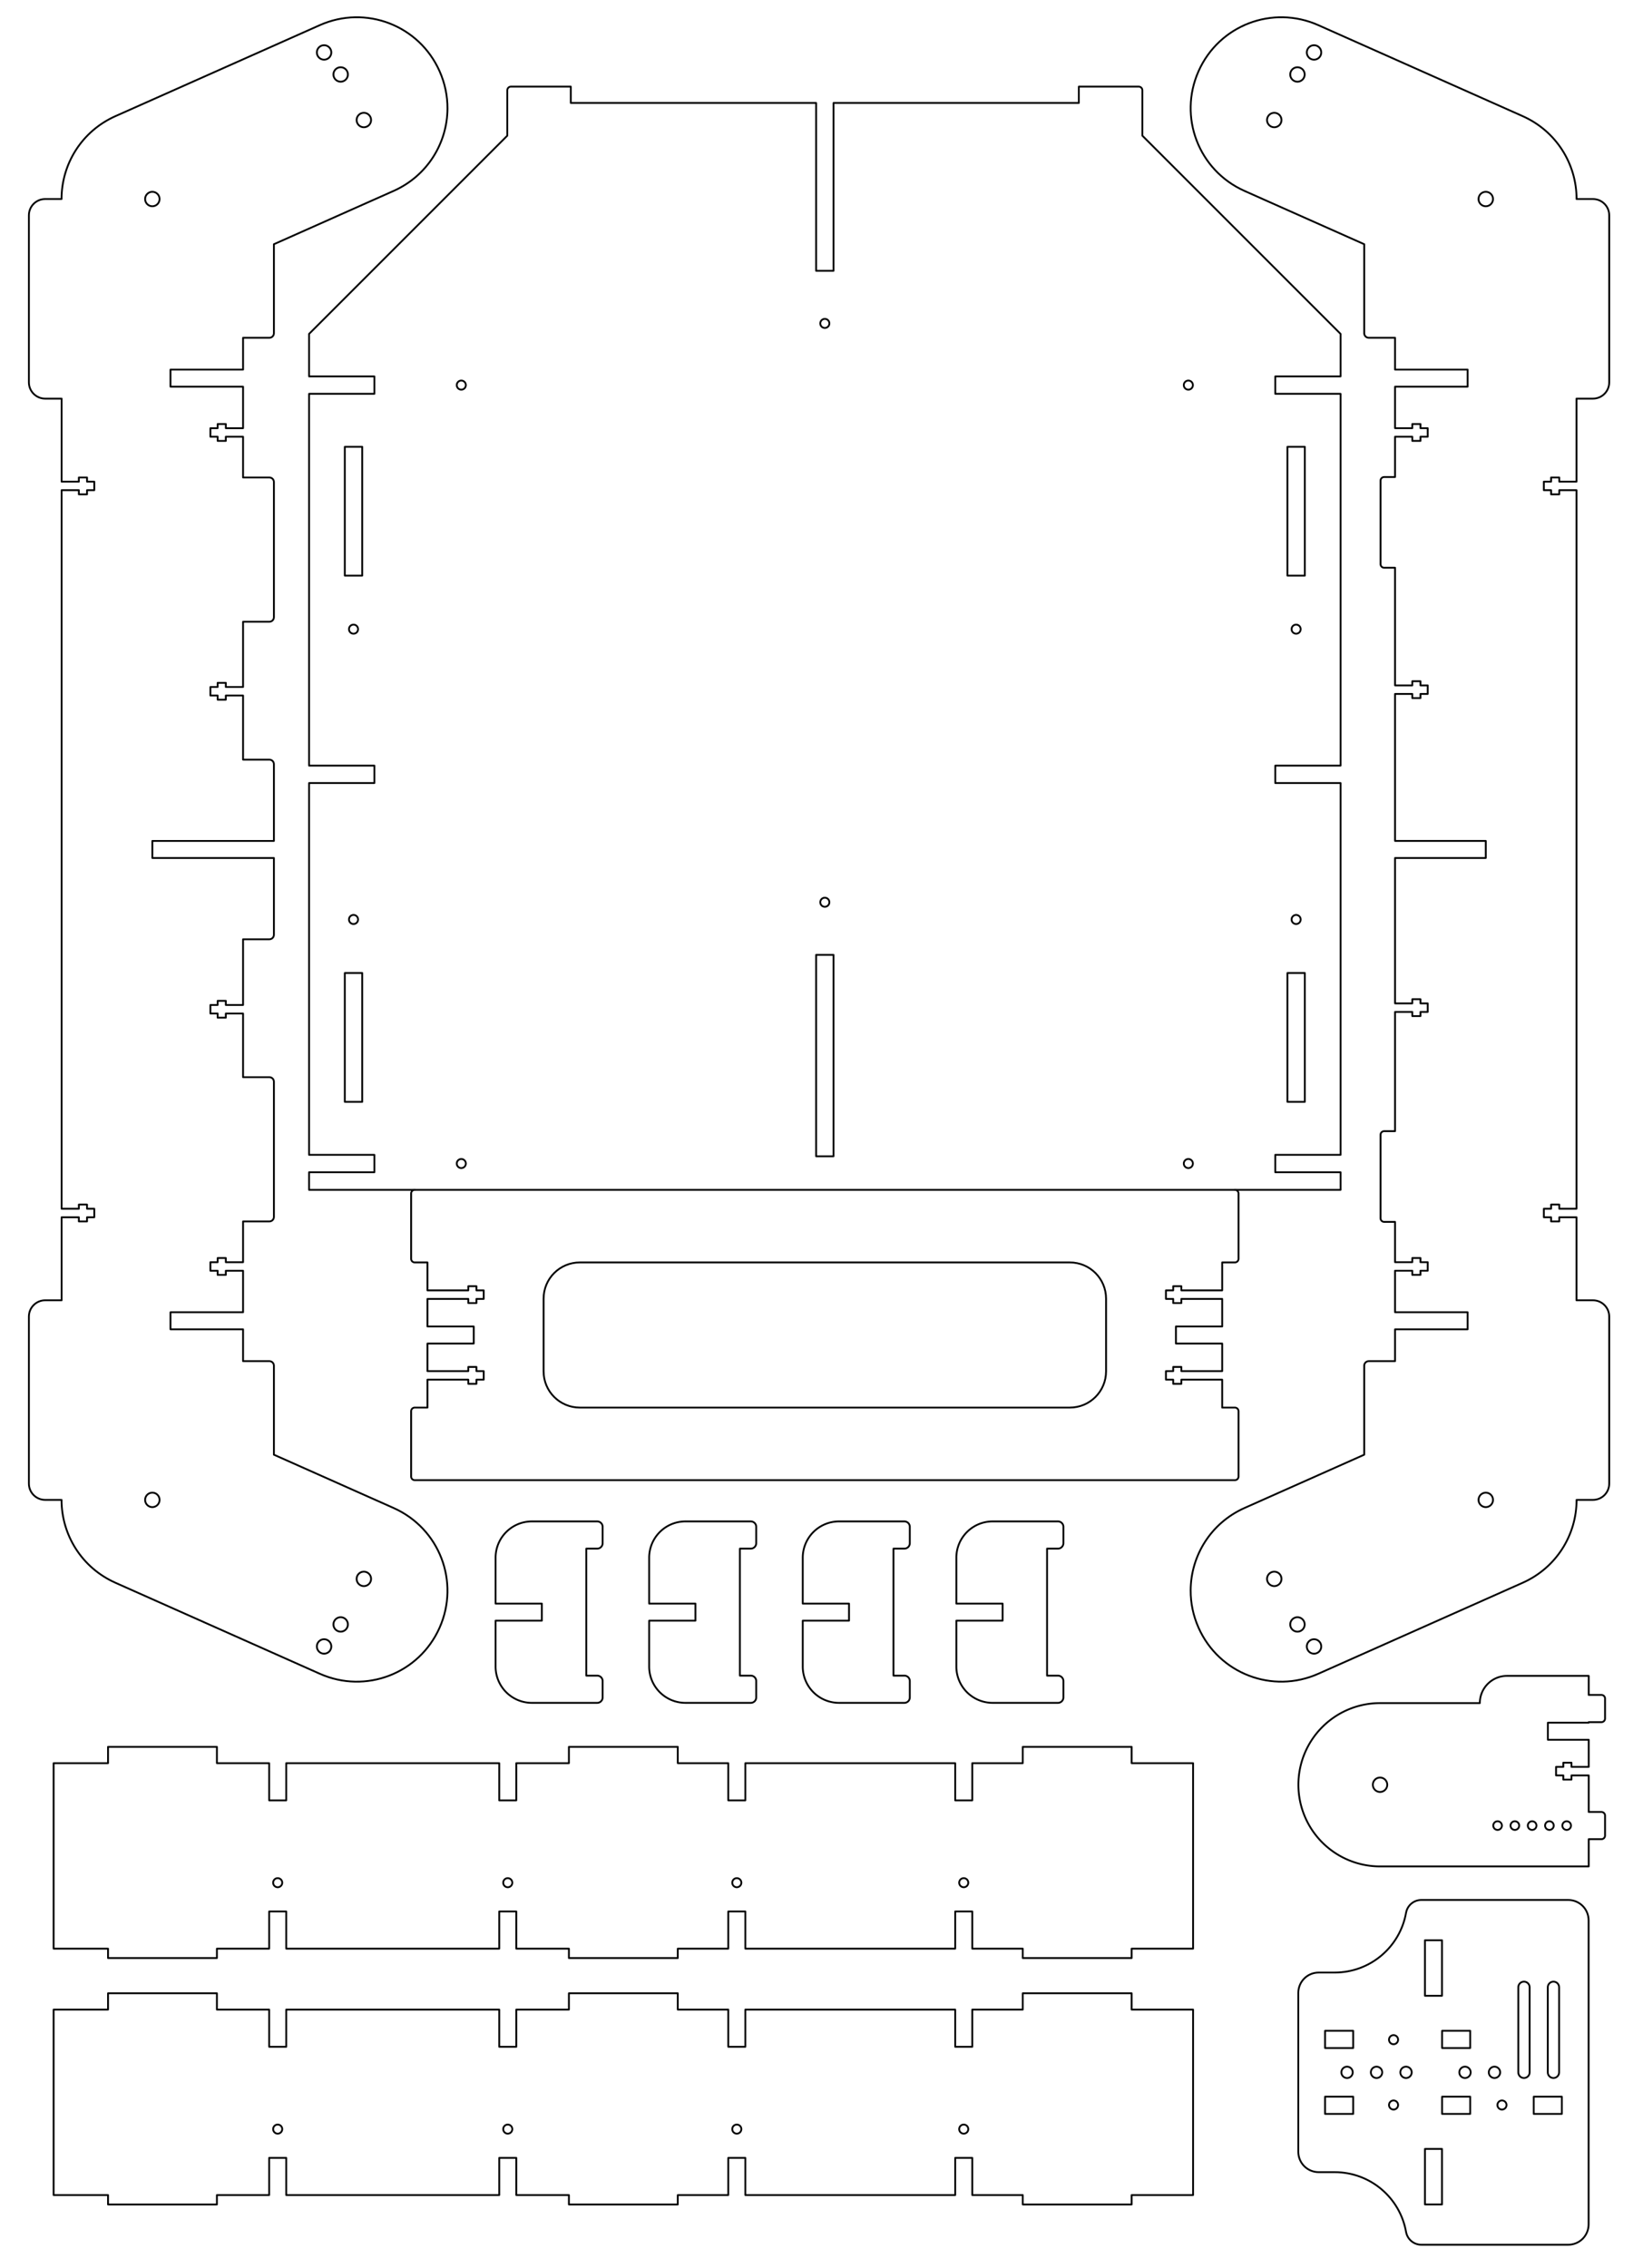 <?xml version="1.0" encoding="UTF-8" standalone="no"?>
<!-- Created with Inkscape (http://www.inkscape.org/) -->

<svg
   xmlns:dc="http://purl.org/dc/elements/1.1/"
   xmlns:cc="http://creativecommons.org/ns#"
   xmlns:rdf="http://www.w3.org/1999/02/22-rdf-syntax-ns#"
   xmlns:svg="http://www.w3.org/2000/svg"
   xmlns="http://www.w3.org/2000/svg"
   xmlns:sodipodi="http://sodipodi.sourceforge.net/DTD/sodipodi-0.dtd"
   xmlns:inkscape="http://www.inkscape.org/namespaces/inkscape"
   width="900mm"
   height="1250mm"
   viewBox="0 0 3188.976 4429.134"
   id="svg56111"
   version="1.1"
   inkscape:version="0.91 r13725"
   sodipodi:docname="A-MDF-1250x900-9mm.svg">
  <defs
     id="defs56113" />
  <sodipodi:namedview
     id="base"
     pagecolor="#ffffff"
     bordercolor="#666666"
     borderopacity="1.0"
     inkscape:pageopacity="0.0"
     inkscape:pageshadow="2"
     inkscape:zoom="0.061871843"
     inkscape:cx="570.88126"
     inkscape:cy="520"
     inkscape:document-units="mm"
     inkscape:current-layer="layer1"
     showgrid="false"
     inkscape:window-width="1280"
     inkscape:window-height="965"
     inkscape:window-x="0"
     inkscape:window-y="0"
     inkscape:window-maximized="1" />
  <g
     inkscape:label="Capa 1"
     inkscape:groupmode="layer"
     id="layer1"
     transform="translate(0,3376.772)">
    <g
       style="display:inline;fill:none;stroke:#000000;stroke-width:3.543;stroke-miterlimit:4;stroke-dasharray:none"
       id="g21037"
       transform="matrix(0,-1,-1,0,4048.867,2867.232)">
      <path
         style="color:#000000;clip-rule:nonzero;display:inline;overflow:visible;visibility:visible;opacity:1;isolation:auto;mix-blend-mode:normal;color-interpolation:sRGB;color-interpolation-filters:linearRGB;solid-color:#000000;solid-opacity:1;fill:none;fill-opacity:1;fill-rule:nonzero;stroke:#000000;stroke-width:3.543;stroke-linecap:round;stroke-linejoin:round;stroke-miterlimit:4;stroke-dasharray:none;stroke-dashoffset:0;stroke-opacity:1;color-rendering:auto;image-rendering:auto;shape-rendering:auto;text-rendering:auto;enable-background:accumulate"
         d="m 1957.57,1718.985 0,120 -18.412,0 0,212.598 18.412,0 0,98.621 72.637,0 0,33.309 -72.637,0 0,409.842 72.637,0 0,33.307 -72.637,0 0,98.623 -18.412,0 0,212.598 18.412,0 0,102.756 72.637,0 0,33.307 -72.637,0 0,415.984 72.637,0 0,33.309 -72.637,0 0,102.047 -18.412,0 0,212.598 18.412,0 0,106.303 362.18,0 0,-106.303 31.891,0 0,-212.598 -31.891,0 0,-102.047 -72.639,0 0,-33.309 72.639,0 0,-415.984 -72.639,0 0,-33.307 72.639,0 0,-102.756 31.891,0 0,-212.598 -31.891,0 0,-98.623 -72.639,0 0,-33.307 72.639,0 0,-409.842 -72.639,0 0,-33.309 72.639,0 0,-98.621 31.891,0 0,-212.598 -31.891,0 0,-120 z"
         id="path21022"
         inkscape:connector-curvature="0"
         sodipodi:nodetypes="ccccccccccccccccccccccccccccccccccccccccccccccccccccccccccccc" />
      <path
         id="circle21024"
         d="m 2095.218,2166.858 a 8.858,8.858 0 0 1 -8.858,8.858 8.858,8.858 0 0 1 -8.858,-8.858 8.858,8.858 0 0 1 8.858,-8.858 8.858,8.858 0 0 1 8.858,8.858 z"
         style="color:#000000;clip-rule:nonzero;display:inline;overflow:visible;visibility:visible;opacity:1;isolation:auto;mix-blend-mode:normal;color-interpolation:sRGB;color-interpolation-filters:linearRGB;solid-color:#000000;solid-opacity:1;fill:none;fill-opacity:1;fill-rule:nonzero;stroke:#000000;stroke-width:3.543;stroke-linecap:round;stroke-linejoin:round;stroke-miterlimit:4;stroke-dasharray:none;stroke-dashoffset:0;stroke-opacity:1;color-rendering:auto;image-rendering:auto;shape-rendering:auto;text-rendering:auto;enable-background:accumulate"
         inkscape:connector-curvature="0" />
      <path
         id="circle21026"
         d="m 2095.218,2610.008 a 8.858,8.858 0 0 1 -8.858,8.858 8.858,8.858 0 0 1 -8.858,-8.858 8.858,8.858 0 0 1 8.858,-8.858 8.858,8.858 0 0 1 8.858,8.858 z"
         style="color:#000000;clip-rule:nonzero;display:inline;overflow:visible;visibility:visible;opacity:1;isolation:auto;mix-blend-mode:normal;color-interpolation:sRGB;color-interpolation-filters:linearRGB;solid-color:#000000;solid-opacity:1;fill:none;fill-opacity:1;fill-rule:nonzero;stroke:#000000;stroke-width:3.543;stroke-linecap:round;stroke-linejoin:round;stroke-miterlimit:4;stroke-dasharray:none;stroke-dashoffset:0;stroke-opacity:1;color-rendering:auto;image-rendering:auto;shape-rendering:auto;text-rendering:auto;enable-background:accumulate"
         inkscape:connector-curvature="0" />
      <path
         id="circle21028"
         d="m 2095.218,3057.291 a 8.858,8.858 0 0 1 -8.858,8.858 8.858,8.858 0 0 1 -8.858,-8.858 8.858,8.858 0 0 1 8.858,-8.858 8.858,8.858 0 0 1 8.858,8.858 z"
         style="color:#000000;clip-rule:nonzero;display:inline;overflow:visible;visibility:visible;opacity:1;isolation:auto;mix-blend-mode:normal;color-interpolation:sRGB;color-interpolation-filters:linearRGB;solid-color:#000000;solid-opacity:1;fill:none;fill-opacity:1;fill-rule:nonzero;stroke:#000000;stroke-width:3.543;stroke-linecap:round;stroke-linejoin:round;stroke-miterlimit:4;stroke-dasharray:none;stroke-dashoffset:0;stroke-opacity:1;color-rendering:auto;image-rendering:auto;shape-rendering:auto;text-rendering:auto;enable-background:accumulate"
         inkscape:connector-curvature="0" />
      <path
         id="circle21030"
         d="m 2095.218,3506.583 a 8.858,8.858 0 0 1 -8.858,8.858 8.858,8.858 0 0 1 -8.858,-8.858 8.858,8.858 0 0 1 8.858,-8.858 8.858,8.858 0 0 1 8.858,8.858 z"
         style="color:#000000;clip-rule:nonzero;display:inline;overflow:visible;visibility:visible;opacity:1;isolation:auto;mix-blend-mode:normal;color-interpolation:sRGB;color-interpolation-filters:linearRGB;solid-color:#000000;solid-opacity:1;fill:none;fill-opacity:1;fill-rule:nonzero;stroke:#000000;stroke-width:3.543;stroke-linecap:round;stroke-linejoin:round;stroke-miterlimit:4;stroke-dasharray:none;stroke-dashoffset:0;stroke-opacity:1;color-rendering:auto;image-rendering:auto;shape-rendering:auto;text-rendering:auto;enable-background:accumulate"
         inkscape:connector-curvature="0" />
    </g>
    <g
       style="display:inline;fill:none;stroke:#000000;stroke-width:3.543;stroke-miterlimit:4;stroke-dasharray:none"
       transform="matrix(0,-1,-1,0,4048.867,2386.03)"
       id="g21044">
      <path
         inkscape:connector-curvature="0"
         id="path21046"
         d="m 1957.57,1718.985 0,120 -18.412,0 0,212.598 18.412,0 0,98.621 72.637,0 0,33.309 -72.637,0 0,409.842 72.637,0 0,33.307 -72.637,0 0,98.623 -18.412,0 0,212.598 18.412,0 0,102.756 72.637,0 0,33.307 -72.637,0 0,415.984 72.637,0 0,33.309 -72.637,0 0,102.047 -18.412,0 0,212.598 18.412,0 0,106.303 362.18,0 0,-106.303 31.891,0 0,-212.598 -31.891,0 0,-102.047 -72.639,0 0,-33.309 72.639,0 0,-415.984 -72.639,0 0,-33.307 72.639,0 0,-102.756 31.891,0 0,-212.598 -31.891,0 0,-98.623 -72.639,0 0,-33.307 72.639,0 0,-409.842 -72.639,0 0,-33.309 72.639,0 0,-98.621 31.891,0 0,-212.598 -31.891,0 0,-120 -362.18,0 z"
         style="color:#000000;clip-rule:nonzero;display:inline;overflow:visible;visibility:visible;opacity:1;isolation:auto;mix-blend-mode:normal;color-interpolation:sRGB;color-interpolation-filters:linearRGB;solid-color:#000000;solid-opacity:1;fill:none;fill-opacity:1;fill-rule:nonzero;stroke:#000000;stroke-width:3.543;stroke-linecap:round;stroke-linejoin:round;stroke-miterlimit:4;stroke-dasharray:none;stroke-dashoffset:0;stroke-opacity:1;color-rendering:auto;image-rendering:auto;shape-rendering:auto;text-rendering:auto;enable-background:accumulate" />
      <path
         inkscape:connector-curvature="0"
         style="color:#000000;clip-rule:nonzero;display:inline;overflow:visible;visibility:visible;opacity:1;isolation:auto;mix-blend-mode:normal;color-interpolation:sRGB;color-interpolation-filters:linearRGB;solid-color:#000000;solid-opacity:1;fill:none;fill-opacity:1;fill-rule:nonzero;stroke:#000000;stroke-width:3.543;stroke-linecap:round;stroke-linejoin:round;stroke-miterlimit:4;stroke-dasharray:none;stroke-dashoffset:0;stroke-opacity:1;color-rendering:auto;image-rendering:auto;shape-rendering:auto;text-rendering:auto;enable-background:accumulate"
         d="m 2095.218,2166.858 a 8.858,8.858 0 0 1 -8.858,8.858 8.858,8.858 0 0 1 -8.858,-8.858 8.858,8.858 0 0 1 8.858,-8.858 8.858,8.858 0 0 1 8.858,8.858 z"
         id="path21048" />
      <path
         inkscape:connector-curvature="0"
         style="color:#000000;clip-rule:nonzero;display:inline;overflow:visible;visibility:visible;opacity:1;isolation:auto;mix-blend-mode:normal;color-interpolation:sRGB;color-interpolation-filters:linearRGB;solid-color:#000000;solid-opacity:1;fill:none;fill-opacity:1;fill-rule:nonzero;stroke:#000000;stroke-width:3.543;stroke-linecap:round;stroke-linejoin:round;stroke-miterlimit:4;stroke-dasharray:none;stroke-dashoffset:0;stroke-opacity:1;color-rendering:auto;image-rendering:auto;shape-rendering:auto;text-rendering:auto;enable-background:accumulate"
         d="m 2095.218,2610.008 a 8.858,8.858 0 0 1 -8.858,8.858 8.858,8.858 0 0 1 -8.858,-8.858 8.858,8.858 0 0 1 8.858,-8.858 8.858,8.858 0 0 1 8.858,8.858 z"
         id="path21050" />
      <path
         inkscape:connector-curvature="0"
         style="color:#000000;clip-rule:nonzero;display:inline;overflow:visible;visibility:visible;opacity:1;isolation:auto;mix-blend-mode:normal;color-interpolation:sRGB;color-interpolation-filters:linearRGB;solid-color:#000000;solid-opacity:1;fill:none;fill-opacity:1;fill-rule:nonzero;stroke:#000000;stroke-width:3.543;stroke-linecap:round;stroke-linejoin:round;stroke-miterlimit:4;stroke-dasharray:none;stroke-dashoffset:0;stroke-opacity:1;color-rendering:auto;image-rendering:auto;shape-rendering:auto;text-rendering:auto;enable-background:accumulate"
         d="m 2095.218,3057.291 a 8.858,8.858 0 0 1 -8.858,8.858 8.858,8.858 0 0 1 -8.858,-8.858 8.858,8.858 0 0 1 8.858,-8.858 8.858,8.858 0 0 1 8.858,8.858 z"
         id="path21052" />
      <path
         inkscape:connector-curvature="0"
         style="color:#000000;clip-rule:nonzero;display:inline;overflow:visible;visibility:visible;opacity:1;isolation:auto;mix-blend-mode:normal;color-interpolation:sRGB;color-interpolation-filters:linearRGB;solid-color:#000000;solid-opacity:1;fill:none;fill-opacity:1;fill-rule:nonzero;stroke:#000000;stroke-width:3.543;stroke-linecap:round;stroke-linejoin:round;stroke-miterlimit:4;stroke-dasharray:none;stroke-dashoffset:0;stroke-opacity:1;color-rendering:auto;image-rendering:auto;shape-rendering:auto;text-rendering:auto;enable-background:accumulate"
         d="m 2095.218,3506.583 a 8.858,8.858 0 0 1 -8.858,8.858 8.858,8.858 0 0 1 -8.858,-8.858 8.858,8.858 0 0 1 8.858,-8.858 8.858,8.858 0 0 1 8.858,8.858 z"
         id="path21054" />
    </g>
    <g
       transform="translate(-4802.642,-6304.144)"
       style="display:inline;fill:none;stroke:#000000;stroke-width:3.543;stroke-miterlimit:4;stroke-dasharray:none"
       id="g31417-1">
      <path
         id="rect31341-0"
         d="m 5612.6,5250.859 c -3.926,0 -7.088,3.16 -7.088,7.086 l 0,127.559 c 0,3.926 3.162,7.088 7.088,7.088 l 24.803,0 0,54.568 79.725,0 0,-8.152 15.943,0 0,8.152 14.176,0 0,16.65 -14.176,0 0,8.152 -15.943,0 0,-8.152 -79.725,0 0,53.859 90.354,0 0,33.307 -90.354,0 0,53.859 79.725,0 0,-8.15 15.943,0 0,8.15 14.176,0 0,16.652 -14.176,0 0,8.15 -15.943,0 0,-8.15 -79.725,0 0,54.568 -24.803,0 c -3.926,0 -7.088,3.16 -7.088,7.086 l 0,127.559 c 0,3.926 3.162,7.088 7.088,7.088 l 48.262,0 1528.51,0 24.803,0 c 3.926,0 7.086,-3.162 7.086,-7.088 l 0,-127.559 c 0,-3.926 -3.16,-7.086 -7.086,-7.086 l -24.803,0 0,-54.568 -79.725,0 0,8.15 -15.945,0 0,-8.15 -14.174,0 0,-16.652 14.174,0 0,-8.15 15.945,0 0,8.15 79.725,0 0,-53.859 -90.356,0 0,-33.307 90.356,0 0,-53.859 -79.725,0 0,8.152 -15.945,0 0,-8.152 -14.174,0 0,-16.65 14.174,0 0,-8.152 15.945,0 0,8.152 79.725,0 0,-54.568 24.803,0 c 3.926,0 7.086,-3.162 7.086,-7.088 l 0,-127.559 c 0,-3.926 -3.16,-7.086 -7.086,-7.086"
         style="color:#000000;clip-rule:nonzero;display:inline;overflow:visible;visibility:visible;opacity:1;isolation:auto;mix-blend-mode:normal;color-interpolation:sRGB;color-interpolation-filters:linearRGB;solid-color:#000000;solid-opacity:1;fill:none;fill-opacity:1;fill-rule:nonzero;stroke:#000000;stroke-width:3.543;stroke-linecap:round;stroke-linejoin:round;stroke-miterlimit:4;stroke-dasharray:none;stroke-dashoffset:0;stroke-opacity:1;color-rendering:auto;image-rendering:auto;shape-rendering:auto;text-rendering:auto;enable-background:accumulate"
         inkscape:connector-curvature="0"
         sodipodi:nodetypes="csssccccccccccccccccccccccccccccccssssccssssccccccccccccccccccccccccccccccsssc" />
      <path
         id="rect31359-1"
         d="m 5935.039,5392.591 956.693,0 c 39.26,0 70.866,31.606 70.866,70.866 l 0,141.732 c 0,39.26 -31.606,70.866 -70.866,70.866 l -956.693,0 c -39.26,0 -70.866,-31.606 -70.866,-70.866 l 0,-141.732 c 0,-39.26 31.606,-70.866 70.866,-70.866 z"
         style="color:#000000;clip-rule:nonzero;display:inline;overflow:visible;visibility:visible;opacity:1;isolation:auto;mix-blend-mode:normal;color-interpolation:sRGB;color-interpolation-filters:linearRGB;solid-color:#000000;solid-opacity:1;fill:none;fill-opacity:1;fill-rule:nonzero;stroke:#000000;stroke-width:3.543;stroke-linecap:round;stroke-linejoin:round;stroke-miterlimit:4;stroke-dasharray:none;stroke-dashoffset:0;stroke-opacity:1;color-rendering:auto;image-rendering:auto;shape-rendering:auto;text-rendering:auto;enable-background:accumulate"
         inkscape:connector-curvature="0" />
    </g>
    <g
       id="g47252"
       transform="matrix(0,1,-1,0,7999.404,3880.836)"
       style="display:inline;fill:none;stroke:#000000;stroke-width:3.543;stroke-miterlimit:4;stroke-dasharray:none">
      <path
         inkscape:connector-curvature="0"
         id="rect45702-3"
         d="m -3210.813,5012.272 -166.065,0 c -6.135,0 -11.073,4.939 -11.073,11.073 0,6.134 4.939,11.073 11.073,11.073 l 166.065,0 c 6.134,0 11.073,-4.939 11.073,-11.073 0,-6.134 -4.939,-11.073 -11.073,-11.073 z"
         style="display:inline;opacity:1;fill:none;fill-opacity:1;stroke:#000000;stroke-width:3.543;stroke-linecap:round;stroke-linejoin:round;stroke-miterlimit:4;stroke-dasharray:none;stroke-dashoffset:0;stroke-opacity:1" />
      <path
         inkscape:connector-curvature="0"
         id="rect45704-5"
         d="m -3210.813,4954.692 -166.065,0 c -6.135,0 -11.073,4.939 -11.073,11.073 0,6.134 4.939,11.073 11.073,11.073 l 166.065,0 c 6.134,0 11.073,-4.939 11.073,-11.073 0,-6.135 -4.939,-11.073 -11.073,-11.073 z"
         style="display:inline;opacity:1;fill:none;fill-opacity:1;stroke:#000000;stroke-width:3.543;stroke-linecap:round;stroke-linejoin:round;stroke-miterlimit:4;stroke-dasharray:none;stroke-dashoffset:0;stroke-opacity:1" />
      <path
         inkscape:connector-curvature="0"
         id="circle45706-6"
         d="m -3274.592,5286.88 a 8.858,8.858 0 0 0 8.858,-8.858 8.858,8.858 0 0 0 -8.858,-8.858 8.858,8.858 0 0 0 -8.858,8.858 8.858,8.858 0 0 0 8.858,8.858 z"
         style="display:inline;opacity:1;fill:none;fill-opacity:1;stroke:#000000;stroke-width:3.543;stroke-linecap:round;stroke-linejoin:round;stroke-miterlimit:4;stroke-dasharray:none;stroke-dashoffset:0;stroke-opacity:1" />
      <path
         inkscape:connector-curvature="0"
         id="circle45708-5"
         d="m -3147.034,5286.88 a 8.858,8.858 0 0 0 8.858,-8.858 8.858,8.858 0 0 0 -8.858,-8.858 8.858,8.858 0 0 0 -8.858,8.858 8.858,8.858 0 0 0 8.858,8.858 z"
         style="display:inline;opacity:1;fill:none;fill-opacity:1;stroke:#000000;stroke-width:3.543;stroke-linecap:round;stroke-linejoin:round;stroke-miterlimit:4;stroke-dasharray:none;stroke-dashoffset:0;stroke-opacity:1" />
      <path
         sodipodi:nodetypes="cscscccccsccscccccscscc"
         inkscape:connector-curvature="0"
         d="m -3365.89,5464.048 c -22.053,0 -39.807,-17.754 -39.807,-39.807 l 0,-20.769 0,-10.291 c 0,-70.045 -50.304,-127.905 -116.903,-139.581 -0.039,-0.01 -0.057,-0.043 -0.096,-0.043 -14.33,-2.674 -24.734,-15.175 -24.734,-29.752 -4e-4,-0.089 -4e-4,-0.18 0,-0.269 l 0,0 0,-286.615 c 0,-22.054 17.753,-39.807 39.807,-39.807 l 593.62,0 c 22.053,0 39.807,17.753 39.807,39.807 l 0,286.615 0,0 c 4e-4,0.089 4e-4,0.181 0,0.269 0,14.577 -10.404,27.078 -24.734,29.752 -0.039,0 -0.057,0.035 -0.096,0.043 -66.599,11.676 -116.903,69.537 -116.903,139.581 l 0,10.291 0,20.769 c 0,22.053 -17.754,39.807 -39.807,39.807 z"
         style="display:inline;opacity:1;fill:none;fill-opacity:1;stroke:#000000;stroke-width:3.543;stroke-linecap:round;stroke-linejoin:round;stroke-miterlimit:4;stroke-dasharray:none;stroke-dashoffset:0;stroke-opacity:1"
         id="path45720-9" />
      <path
         id="circle45728-9"
         d="m -3199.74,5080.924 a 11.073,11.073 0 0 0 -11.073,-11.073 11.073,11.073 0 0 0 -11.073,11.073 11.073,11.073 0 0 0 11.073,11.073 11.073,11.073 0 0 0 11.073,-11.073 z"
         style="color:#000000;clip-rule:nonzero;display:inline;overflow:visible;visibility:visible;opacity:1;isolation:auto;mix-blend-mode:normal;color-interpolation:sRGB;color-interpolation-filters:linearRGB;solid-color:#000000;solid-opacity:1;fill:none;fill-opacity:1;fill-rule:nonzero;stroke:#000000;stroke-width:3.543;stroke-linecap:round;stroke-linejoin:round;stroke-miterlimit:4;stroke-dasharray:none;stroke-dashoffset:0;stroke-opacity:1;color-rendering:auto;image-rendering:auto;shape-rendering:auto;text-rendering:auto;enable-background:accumulate"
         inkscape:connector-curvature="0" />
      <path
         id="circle45730-0"
         d="m -3199.74,5138.503 a 11.073,11.073 0 0 0 -11.073,-11.073 11.073,11.073 0 0 0 -11.073,11.073 11.073,11.073 0 0 0 11.073,11.073 11.073,11.073 0 0 0 11.073,-11.073 z"
         style="color:#000000;clip-rule:nonzero;display:inline;overflow:visible;visibility:visible;opacity:1;isolation:auto;mix-blend-mode:normal;color-interpolation:sRGB;color-interpolation-filters:linearRGB;solid-color:#000000;solid-opacity:1;fill:none;fill-opacity:1;fill-rule:nonzero;stroke:#000000;stroke-width:3.543;stroke-linecap:round;stroke-linejoin:round;stroke-miterlimit:4;stroke-dasharray:none;stroke-dashoffset:0;stroke-opacity:1;color-rendering:auto;image-rendering:auto;shape-rendering:auto;text-rendering:auto;enable-background:accumulate"
         inkscape:connector-curvature="0" />
      <path
         id="circle45732-7"
         d="m -3199.74,5253.662 a 11.073,11.073 0 0 0 -11.073,-11.073 11.073,11.073 0 0 0 -11.073,11.073 11.073,11.073 0 0 0 11.073,11.073 11.073,11.073 0 0 0 11.073,-11.073 z"
         style="color:#000000;clip-rule:nonzero;display:inline;overflow:visible;visibility:visible;opacity:1;isolation:auto;mix-blend-mode:normal;color-interpolation:sRGB;color-interpolation-filters:linearRGB;solid-color:#000000;solid-opacity:1;fill:none;fill-opacity:1;fill-rule:nonzero;stroke:#000000;stroke-width:3.543;stroke-linecap:round;stroke-linejoin:round;stroke-miterlimit:4;stroke-dasharray:none;stroke-dashoffset:0;stroke-opacity:1;color-rendering:auto;image-rendering:auto;shape-rendering:auto;text-rendering:auto;enable-background:accumulate"
         inkscape:connector-curvature="0" />
      <path
         id="circle45734-6"
         d="m -3199.74,5311.242 a 11.073,11.073 0 0 0 -11.073,-11.073 11.073,11.073 0 0 0 -11.073,11.073 11.073,11.073 0 0 0 11.073,11.073 11.073,11.073 0 0 0 11.073,-11.073 z"
         style="color:#000000;clip-rule:nonzero;display:inline;overflow:visible;visibility:visible;opacity:1;isolation:auto;mix-blend-mode:normal;color-interpolation:sRGB;color-interpolation-filters:linearRGB;solid-color:#000000;solid-opacity:1;fill:none;fill-opacity:1;fill-rule:nonzero;stroke:#000000;stroke-width:3.543;stroke-linecap:round;stroke-linejoin:round;stroke-miterlimit:4;stroke-dasharray:none;stroke-dashoffset:0;stroke-opacity:1;color-rendering:auto;image-rendering:auto;shape-rendering:auto;text-rendering:auto;enable-background:accumulate"
         inkscape:connector-curvature="0" />
      <path
         id="circle45736-3"
         d="m -3199.74,5368.821 a 11.073,11.073 0 0 0 -11.073,-11.073 11.073,11.073 0 0 0 -11.073,11.073 11.073,11.073 0 0 0 11.073,11.073 11.073,11.073 0 0 0 11.073,-11.073 z"
         style="color:#000000;clip-rule:nonzero;display:inline;overflow:visible;visibility:visible;opacity:1;isolation:auto;mix-blend-mode:normal;color-interpolation:sRGB;color-interpolation-filters:linearRGB;solid-color:#000000;solid-opacity:1;fill:none;fill-opacity:1;fill-rule:nonzero;stroke:#000000;stroke-width:3.543;stroke-linecap:round;stroke-linejoin:round;stroke-miterlimit:4;stroke-dasharray:none;stroke-dashoffset:0;stroke-opacity:1;color-rendering:auto;image-rendering:auto;shape-rendering:auto;text-rendering:auto;enable-background:accumulate"
         inkscape:connector-curvature="0" />
      <path
         id="rect45698-7"
         d="m -3129.67,5356.861 -33.661,0 0,54.922 33.661,0 z"
         style="display:inline;opacity:1;fill:none;fill-opacity:1;stroke:#000000;stroke-width:3.543;stroke-linecap:round;stroke-linejoin:round;stroke-miterlimit:4;stroke-dasharray:none;stroke-dashoffset:0;stroke-opacity:1"
         inkscape:connector-curvature="0" />
      <path
         id="rect45700-6"
         d="m -3258.293,5356.861 -33.661,0 0,54.922 33.661,0 z"
         style="display:inline;opacity:1;fill:none;fill-opacity:1;stroke:#000000;stroke-width:3.543;stroke-linecap:round;stroke-linejoin:round;stroke-miterlimit:4;stroke-dasharray:none;stroke-dashoffset:0;stroke-opacity:1"
         inkscape:connector-curvature="0" />
      <path
         id="rect45714-1"
         d="m -3129.671,5128.316 -33.661,0 0,54.922 33.661,0 z"
         style="display:inline;opacity:1;fill:none;fill-opacity:1;stroke:#000000;stroke-width:3.543;stroke-linecap:round;stroke-linejoin:round;stroke-miterlimit:4;stroke-dasharray:none;stroke-dashoffset:0;stroke-opacity:1"
         inkscape:connector-curvature="0" />
      <path
         id="rect45726-5"
         d="m -3258.293,5128.316 -33.661,0 0,54.922 33.661,0 z"
         style="display:inline;opacity:1;fill:none;fill-opacity:1;stroke:#000000;stroke-width:3.543;stroke-linecap:round;stroke-linejoin:round;stroke-miterlimit:4;stroke-dasharray:none;stroke-dashoffset:0;stroke-opacity:1"
         inkscape:connector-curvature="0" />
      <path
         style="display:inline;opacity:1;fill:none;fill-opacity:1;stroke:#000000;stroke-width:3.543;stroke-linecap:round;stroke-linejoin:round;stroke-miterlimit:4;stroke-dasharray:none;stroke-dashoffset:0;stroke-opacity:1"
         d="m -3129.671,4949.375 -33.661,0 0,54.922 33.661,0 z"
         id="rect45744-0"
         inkscape:connector-curvature="0" />
      <path
         inkscape:connector-curvature="0"
         id="circle45746-6"
         d="m -3147.034,5075.165 a 8.858,8.858 0 0 0 8.858,-8.858 8.858,8.858 0 0 0 -8.858,-8.858 8.858,8.858 0 0 0 -8.858,8.858 8.858,8.858 0 0 0 8.858,8.858 z"
         style="display:inline;opacity:1;fill:none;fill-opacity:1;stroke:#000000;stroke-width:3.543;stroke-linecap:round;stroke-linejoin:round;stroke-miterlimit:4;stroke-dasharray:none;stroke-dashoffset:0;stroke-opacity:1" />
      <path
         id="rect45718-5"
         d="m -3468.768,5183.415 0,33.307 108.425,0 0,-33.307 z"
         style="display:inline;opacity:1;fill:none;fill-opacity:1;stroke:#000000;stroke-width:3.543;stroke-linecap:round;stroke-linejoin:round;stroke-miterlimit:4;stroke-dasharray:none;stroke-dashoffset:0;stroke-opacity:1"
         inkscape:connector-curvature="0" />
      <path
         id="rect45748-0"
         d="m -3061.283,5183.415 0,33.307 108.425,0 0,-33.307 z"
         style="display:inline;opacity:1;fill:none;fill-opacity:1;stroke:#000000;stroke-width:3.543;stroke-linecap:round;stroke-linejoin:round;stroke-miterlimit:4;stroke-dasharray:none;stroke-dashoffset:0;stroke-opacity:1"
         inkscape:connector-curvature="0" />
    </g>
    <g
       id="g51350"
       transform="matrix(0,1,-1,0,-3583.003,-1717.981)"
       style="display:inline;fill:none;stroke:#000000;stroke-width:3.543;stroke-miterlimit:4;stroke-dasharray:none">
      <path
         inkscape:connector-curvature="0"
         id="rect32592-3"
         d="m -1446.771,-4456.837 c -24.404,-0.112 -49.255,4.851 -73.072,15.455 -89.664,39.921 -129.71,144.244 -89.789,233.908 l 177.66,399.029 c 29.463,66.176 94.008,105.316 161.848,105.236 l 0,31.891 c 0,17.667 14.224,31.889 31.891,31.889 l 325.984,0 c 17.667,0 31.889,-14.222 31.889,-31.889 l 0,-32.02 162.133,0 0,-33.662 -8.15,0 0,-15.943 8.15,0 0,-14.174 16.652,0 0,14.174 8.15,0 0,15.943 -8.15,0 0,33.662 1403.151,0 0,-33.662 -8.153,0 0,-15.943 8.153,0 0,-14.174 16.65,0 0,14.174 8.152,0 0,15.943 -8.152,0 0,33.662 162.133,0 0,32.02 c 0,17.667 14.222,31.889 31.889,31.889 l 325.984,0 c 17.667,0 31.891,-14.222 31.891,-31.889 l 0,-31.891 c 67.84,0.081 132.388,-39.06 161.851,-105.236 l 177.66,-399.029 c 39.921,-89.664 -0.125,-193.987 -89.789,-233.908 -89.664,-39.921 -193.989,0.125 -233.91,89.789 l -104.045,233.69 -173.816,0 c -4.908,0 -8.86,3.95 -8.86,8.857 l 0,51.377 -62.187,0 0,141.732 -33.307,0 0,-141.732 -81.097,0 0,33.662 8.152,0 0,15.943 -8.152,0 0,14.174 -16.653,0 0,-14.174 -8.15,0 0,-15.943 8.15,0 0,-33.662 -79.592,0 0,-51.377 c 0,-4.907 -3.951,-8.857 -8.859,-8.857 l -263.977,0 c -4.907,0 -8.857,3.95 -8.857,8.857 l 0,51.377 -124.326,0 0,33.662 8.15,0 0,15.943 -8.15,0 0,14.174 -16.652,0 0,-14.174 -8.153,0 0,-15.943 8.153,0 0,-33.662 -128.313,0 0,-51.377 c 0,-4.907 -3.95,-8.857 -8.857,-8.857 l -149.883,0 0,237.4 -33.307,0 0,-237.4 -149.883,0 c -4.907,0 -8.857,3.95 -8.857,8.857 l 0,51.377 -125.213,0 0,33.662 8.152,0 0,15.943 -8.152,0 0,14.174 -16.65,0 0,-14.174 -8.153,0 0,-15.943 8.153,0 0,-33.662 -127.43,0 0,-51.377 c 0,-4.907 -3.95,-8.857 -8.857,-8.857 l -263.977,0 c -4.907,0 -8.859,3.95 -8.859,8.857 l 0,51.377 -79.592,0 0,33.662 8.152,0 0,15.943 -8.152,0 0,14.174 -16.65,0 0,-14.174 -8.152,0 0,-15.943 8.152,0 0,-33.662 -81.098,0 0,141.732 -33.309,0 0,-141.732 -62.184,0 0,-51.377 c 0,-4.907 -3.95,-8.857 -8.857,-8.857 l -173.82,0 -104.045,-233.69 c -29.317,-65.847 -93.366,-104.936 -160.836,-105.244 z"
         style="color:#000000;clip-rule:nonzero;display:inline;overflow:visible;visibility:visible;opacity:1;isolation:auto;mix-blend-mode:normal;color-interpolation:sRGB;color-interpolation-filters:linearRGB;solid-color:#000000;solid-opacity:1;fill:none;fill-opacity:1;fill-rule:nonzero;stroke:#000000;stroke-width:3.543;stroke-linecap:round;stroke-linejoin:round;stroke-miterlimit:4;stroke-dasharray:none;stroke-dashoffset:0;stroke-opacity:1;color-rendering:auto;image-rendering:auto;shape-rendering:auto;text-rendering:auto;enable-background:accumulate" />
      <path
         id="circle32618-5"
         d="m -1410.304,-4293.555 a 14.085,14.085 0 0 1 -14.085,14.085 14.085,14.085 0 0 1 -14.085,-14.085 14.085,14.085 0 0 1 14.085,-14.085 14.085,14.085 0 0 1 14.085,14.085 z"
         style="color:#000000;clip-rule:nonzero;display:inline;overflow:visible;visibility:visible;opacity:1;isolation:auto;mix-blend-mode:normal;color-interpolation:sRGB;color-interpolation-filters:linearRGB;solid-color:#000000;solid-opacity:1;fill:none;fill-opacity:1;fill-rule:nonzero;stroke:#000000;stroke-width:3.543;stroke-linecap:round;stroke-linejoin:round;stroke-miterlimit:4;stroke-dasharray:none;stroke-dashoffset:0;stroke-opacity:1;color-rendering:auto;image-rendering:auto;shape-rendering:auto;text-rendering:auto;enable-background:accumulate"
         inkscape:connector-curvature="0" />
      <path
         id="circle32620-6"
         d="m -1542.273,-4215.883 a 14.085,14.085 0 0 1 -14.085,14.085 14.085,14.085 0 0 1 -14.085,-14.085 14.085,14.085 0 0 1 14.085,-14.085 14.085,14.085 0 0 1 14.085,14.085 z"
         style="color:#000000;clip-rule:nonzero;display:inline;overflow:visible;visibility:visible;opacity:1;isolation:auto;mix-blend-mode:normal;color-interpolation:sRGB;color-interpolation-filters:linearRGB;solid-color:#000000;solid-opacity:1;fill:none;fill-opacity:1;fill-rule:nonzero;stroke:#000000;stroke-width:3.543;stroke-linecap:round;stroke-linejoin:round;stroke-miterlimit:4;stroke-dasharray:none;stroke-dashoffset:0;stroke-opacity:1;color-rendering:auto;image-rendering:auto;shape-rendering:auto;text-rendering:auto;enable-background:accumulate"
         inkscape:connector-curvature="0" />
      <path
         id="circle32622-1"
         d="m -1499.267,-4248.267 a 14.085,14.085 0 0 1 -14.085,14.085 14.085,14.085 0 0 1 -14.085,-14.085 14.085,14.085 0 0 1 14.085,-14.085 14.085,14.085 0 0 1 14.085,14.085 z"
         style="color:#000000;clip-rule:nonzero;display:inline;overflow:visible;visibility:visible;opacity:1;isolation:auto;mix-blend-mode:normal;color-interpolation:sRGB;color-interpolation-filters:linearRGB;solid-color:#000000;solid-opacity:1;fill:none;fill-opacity:1;fill-rule:nonzero;stroke:#000000;stroke-width:3.543;stroke-linecap:round;stroke-linejoin:round;stroke-miterlimit:4;stroke-dasharray:none;stroke-dashoffset:0;stroke-opacity:1;color-rendering:auto;image-rendering:auto;shape-rendering:auto;text-rendering:auto;enable-background:accumulate"
         inkscape:connector-curvature="0" />
      <path
         id="circle32624-4"
         d="m -1256.039,-3880.503 a 14.085,14.085 0 0 1 -14.085,14.085 14.085,14.085 0 0 1 -14.085,-14.085 14.085,14.085 0 0 1 14.085,-14.085 14.085,14.085 0 0 1 14.085,14.085 z"
         style="color:#000000;clip-rule:nonzero;display:inline;overflow:visible;visibility:visible;opacity:1;isolation:auto;mix-blend-mode:normal;color-interpolation:sRGB;color-interpolation-filters:linearRGB;solid-color:#000000;solid-opacity:1;fill:none;fill-opacity:1;fill-rule:nonzero;stroke:#000000;stroke-width:3.543;stroke-linecap:round;stroke-linejoin:round;stroke-miterlimit:4;stroke-dasharray:none;stroke-dashoffset:0;stroke-opacity:1;color-rendering:auto;image-rendering:auto;shape-rendering:auto;text-rendering:auto;enable-background:accumulate"
         inkscape:connector-curvature="0" />
      <path
         id="circle32626-0"
         d="m 1284.206,-3880.503 a 14.085,14.085 0 0 1 -14.084,14.085 14.085,14.085 0 0 1 -14.085,-14.085 14.085,14.085 0 0 1 14.085,-14.085 14.085,14.085 0 0 1 14.084,14.085 z"
         style="color:#000000;clip-rule:nonzero;display:inline;overflow:visible;visibility:visible;opacity:1;isolation:auto;mix-blend-mode:normal;color-interpolation:sRGB;color-interpolation-filters:linearRGB;solid-color:#000000;solid-opacity:1;fill:none;fill-opacity:1;fill-rule:nonzero;stroke:#000000;stroke-width:3.543;stroke-linecap:round;stroke-linejoin:round;stroke-miterlimit:4;stroke-dasharray:none;stroke-dashoffset:0;stroke-opacity:1;color-rendering:auto;image-rendering:auto;shape-rendering:auto;text-rendering:auto;enable-background:accumulate"
         inkscape:connector-curvature="0" />
      <path
         id="circle32628-3"
         d="m 1410.302,-4293.555 a 14.085,14.085 0 0 0 14.084,14.085 14.085,14.085 0 0 0 14.085,-14.085 14.085,14.085 0 0 0 -14.085,-14.085 14.085,14.085 0 0 0 -14.084,14.085 z"
         style="color:#000000;clip-rule:nonzero;display:inline;overflow:visible;visibility:visible;opacity:1;isolation:auto;mix-blend-mode:normal;color-interpolation:sRGB;color-interpolation-filters:linearRGB;solid-color:#000000;solid-opacity:1;fill:none;fill-opacity:1;fill-rule:nonzero;stroke:#000000;stroke-width:3.543;stroke-linecap:round;stroke-linejoin:round;stroke-miterlimit:4;stroke-dasharray:none;stroke-dashoffset:0;stroke-opacity:1;color-rendering:auto;image-rendering:auto;shape-rendering:auto;text-rendering:auto;enable-background:accumulate"
         inkscape:connector-curvature="0" />
      <path
         id="circle32630-1"
         d="m 1542.27,-4215.883 a 14.085,14.085 0 0 0 14.085,14.085 14.085,14.085 0 0 0 14.085,-14.085 14.085,14.085 0 0 0 -14.085,-14.085 14.085,14.085 0 0 0 -14.085,14.085 z"
         style="color:#000000;clip-rule:nonzero;display:inline;overflow:visible;visibility:visible;opacity:1;isolation:auto;mix-blend-mode:normal;color-interpolation:sRGB;color-interpolation-filters:linearRGB;solid-color:#000000;solid-opacity:1;fill:none;fill-opacity:1;fill-rule:nonzero;stroke:#000000;stroke-width:3.543;stroke-linecap:round;stroke-linejoin:round;stroke-miterlimit:4;stroke-dasharray:none;stroke-dashoffset:0;stroke-opacity:1;color-rendering:auto;image-rendering:auto;shape-rendering:auto;text-rendering:auto;enable-background:accumulate"
         inkscape:connector-curvature="0" />
      <path
         id="circle32632-2"
         d="m 1499.264,-4248.267 a 14.085,14.085 0 0 0 14.085,14.085 14.085,14.085 0 0 0 14.085,-14.085 14.085,14.085 0 0 0 -14.085,-14.085 14.085,14.085 0 0 0 -14.085,14.085 z"
         style="color:#000000;clip-rule:nonzero;display:inline;overflow:visible;visibility:visible;opacity:1;isolation:auto;mix-blend-mode:normal;color-interpolation:sRGB;color-interpolation-filters:linearRGB;solid-color:#000000;solid-opacity:1;fill:none;fill-opacity:1;fill-rule:nonzero;stroke:#000000;stroke-width:3.543;stroke-linecap:round;stroke-linejoin:round;stroke-miterlimit:4;stroke-dasharray:none;stroke-dashoffset:0;stroke-opacity:1;color-rendering:auto;image-rendering:auto;shape-rendering:auto;text-rendering:auto;enable-background:accumulate"
         inkscape:connector-curvature="0" />
    </g>
    <g
       id="g51364"
       transform="matrix(0,-1,1,0,5216.714,-1717.983)"
       style="display:inline;fill:none;stroke:#000000;stroke-width:3.543;stroke-miterlimit:4;stroke-dasharray:none">
      <path
         inkscape:connector-curvature="0"
         id="rect32764-7"
         d="m -1446.771,-2891.571 c -24.404,-0.112 -49.255,4.851 -73.072,15.455 -89.664,39.921 -129.71,144.244 -89.789,233.908 l 177.66,399.031 c 29.463,66.176 94.008,105.314 161.848,105.234 l 0,31.889 c 0,17.667 14.224,31.891 31.891,31.891 l 325.984,0 c 17.667,0 31.889,-14.224 31.889,-31.891 l 0,-32.018 162.133,0 0,-33.66 -8.15,0 0,-15.945 8.15,0 0,-14.174 16.652,0 0,14.174 8.15,0 0,15.945 -8.15,0 0,33.66 1403.151,0 0,-33.66 -8.153,0 0,-15.945 8.153,0 0,-14.174 16.65,0 0,14.174 8.152,0 0,15.945 -8.152,0 0,33.66 162.133,0 0,32.018 c 0,17.667 14.222,31.891 31.889,31.891 l 325.984,0 c 17.667,0 31.891,-14.224 31.891,-31.891 l 0,-31.889 c 67.841,0.082 132.387,-39.057 161.851,-105.234 l 177.66,-399.031 c 39.921,-89.664 -0.125,-193.987 -89.789,-233.908 -89.664,-39.921 -193.987,0.125 -233.908,89.789 l -104.045,233.69 -173.818,0 c -4.908,0 -8.86,3.95 -8.86,8.857 l 0,51.379 -62.187,0 0,141.732 -33.307,0 0,-141.732 -81.097,0 0,33.662 8.152,0 0,15.943 -8.152,0 0,14.174 -16.653,0 0,-14.174 -8.15,0 0,-15.943 8.15,0 0,-33.662 -78.705,0 0,-21.26 c 0,-3.926 -3.162,-7.086 -7.088,-7.086 l -162.992,0 c -3.926,0 -7.086,3.16 -7.086,7.086 l 0,21.26 -229.74,0 0,33.662 8.15,0 0,15.943 -8.15,0 0,14.174 -16.652,0 0,-14.174 -8.153,0 0,-15.943 8.153,0 0,-33.662 -287.053,0 0,177.166 -33.307,0 0,-177.166 -283.953,0 0,33.662 8.152,0 0,15.943 -8.152,0 0,14.174 -16.65,0 0,-14.174 -8.153,0 0,-15.943 8.153,0 0,-33.662 -232.842,0 0,-21.26 c 0,-3.926 -3.16,-7.086 -7.086,-7.086 l -162.992,0 c -3.926,0 -7.086,3.16 -7.086,7.086 l 0,21.26 -78.709,0 0,33.662 8.152,0 0,15.943 -8.152,0 0,14.174 -16.65,0 0,-14.174 -8.152,0 0,-15.943 8.152,0 0,-33.662 -81.098,0 0,141.732 -33.309,0 0,-141.732 -62.184,0 0,-51.379 c 0,-4.907 -3.95,-8.857 -8.857,-8.857 l -173.82,0 -104.045,-233.69 c -29.317,-65.847 -93.366,-104.936 -160.836,-105.244 z"
         style="color:#000000;clip-rule:nonzero;display:inline;overflow:visible;visibility:visible;opacity:1;isolation:auto;mix-blend-mode:normal;color-interpolation:sRGB;color-interpolation-filters:linearRGB;solid-color:#000000;solid-opacity:1;fill:none;fill-opacity:1;fill-rule:nonzero;stroke:#000000;stroke-width:3.543;stroke-linecap:round;stroke-linejoin:round;stroke-miterlimit:4;stroke-dasharray:none;stroke-dashoffset:0;stroke-opacity:1;color-rendering:auto;image-rendering:auto;shape-rendering:auto;text-rendering:auto;enable-background:accumulate" />
      <path
         id="circle32790-7"
         d="m -1410.304,-2728.288 a 14.085,14.085 0 0 1 -14.085,14.085 14.085,14.085 0 0 1 -14.085,-14.085 14.085,14.085 0 0 1 14.085,-14.085 14.085,14.085 0 0 1 14.085,14.085 z"
         style="color:#000000;clip-rule:nonzero;display:inline;overflow:visible;visibility:visible;opacity:1;isolation:auto;mix-blend-mode:normal;color-interpolation:sRGB;color-interpolation-filters:linearRGB;solid-color:#000000;solid-opacity:1;fill:none;fill-opacity:1;fill-rule:nonzero;stroke:#000000;stroke-width:3.543;stroke-linecap:round;stroke-linejoin:round;stroke-miterlimit:4;stroke-dasharray:none;stroke-dashoffset:0;stroke-opacity:1;color-rendering:auto;image-rendering:auto;shape-rendering:auto;text-rendering:auto;enable-background:accumulate"
         inkscape:connector-curvature="0" />
      <path
         id="circle32792-9"
         d="m -1542.273,-2650.617 a 14.085,14.085 0 0 1 -14.085,14.085 14.085,14.085 0 0 1 -14.085,-14.085 14.085,14.085 0 0 1 14.085,-14.085 14.085,14.085 0 0 1 14.085,14.085 z"
         style="color:#000000;clip-rule:nonzero;display:inline;overflow:visible;visibility:visible;opacity:1;isolation:auto;mix-blend-mode:normal;color-interpolation:sRGB;color-interpolation-filters:linearRGB;solid-color:#000000;solid-opacity:1;fill:none;fill-opacity:1;fill-rule:nonzero;stroke:#000000;stroke-width:3.543;stroke-linecap:round;stroke-linejoin:round;stroke-miterlimit:4;stroke-dasharray:none;stroke-dashoffset:0;stroke-opacity:1;color-rendering:auto;image-rendering:auto;shape-rendering:auto;text-rendering:auto;enable-background:accumulate"
         inkscape:connector-curvature="0" />
      <path
         id="circle32794-8"
         d="m -1499.267,-2683 a 14.085,14.085 0 0 1 -14.085,14.085 14.085,14.085 0 0 1 -14.085,-14.085 14.085,14.085 0 0 1 14.085,-14.085 14.085,14.085 0 0 1 14.085,14.085 z"
         style="color:#000000;clip-rule:nonzero;display:inline;overflow:visible;visibility:visible;opacity:1;isolation:auto;mix-blend-mode:normal;color-interpolation:sRGB;color-interpolation-filters:linearRGB;solid-color:#000000;solid-opacity:1;fill:none;fill-opacity:1;fill-rule:nonzero;stroke:#000000;stroke-width:3.543;stroke-linecap:round;stroke-linejoin:round;stroke-miterlimit:4;stroke-dasharray:none;stroke-dashoffset:0;stroke-opacity:1;color-rendering:auto;image-rendering:auto;shape-rendering:auto;text-rendering:auto;enable-background:accumulate"
         inkscape:connector-curvature="0" />
      <path
         id="circle32796-1"
         d="m -1256.039,-2315.237 a 14.085,14.085 0 0 1 -14.085,14.085 14.085,14.085 0 0 1 -14.085,-14.085 14.085,14.085 0 0 1 14.085,-14.085 14.085,14.085 0 0 1 14.085,14.085 z"
         style="color:#000000;clip-rule:nonzero;display:inline;overflow:visible;visibility:visible;opacity:1;isolation:auto;mix-blend-mode:normal;color-interpolation:sRGB;color-interpolation-filters:linearRGB;solid-color:#000000;solid-opacity:1;fill:none;fill-opacity:1;fill-rule:nonzero;stroke:#000000;stroke-width:3.543;stroke-linecap:round;stroke-linejoin:round;stroke-miterlimit:4;stroke-dasharray:none;stroke-dashoffset:0;stroke-opacity:1;color-rendering:auto;image-rendering:auto;shape-rendering:auto;text-rendering:auto;enable-background:accumulate"
         inkscape:connector-curvature="0" />
      <path
         id="circle32798-0"
         d="m 1284.206,-2315.237 a 14.085,14.085 0 0 1 -14.084,14.085 14.085,14.085 0 0 1 -14.085,-14.085 14.085,14.085 0 0 1 14.085,-14.085 14.085,14.085 0 0 1 14.084,14.085 z"
         style="color:#000000;clip-rule:nonzero;display:inline;overflow:visible;visibility:visible;opacity:1;isolation:auto;mix-blend-mode:normal;color-interpolation:sRGB;color-interpolation-filters:linearRGB;solid-color:#000000;solid-opacity:1;fill:none;fill-opacity:1;fill-rule:nonzero;stroke:#000000;stroke-width:3.543;stroke-linecap:round;stroke-linejoin:round;stroke-miterlimit:4;stroke-dasharray:none;stroke-dashoffset:0;stroke-opacity:1;color-rendering:auto;image-rendering:auto;shape-rendering:auto;text-rendering:auto;enable-background:accumulate"
         inkscape:connector-curvature="0" />
      <path
         id="circle32800-7"
         d="m 1410.302,-2728.288 a 14.085,14.085 0 0 0 14.084,14.085 14.085,14.085 0 0 0 14.085,-14.085 14.085,14.085 0 0 0 -14.085,-14.085 14.085,14.085 0 0 0 -14.084,14.085 z"
         style="color:#000000;clip-rule:nonzero;display:inline;overflow:visible;visibility:visible;opacity:1;isolation:auto;mix-blend-mode:normal;color-interpolation:sRGB;color-interpolation-filters:linearRGB;solid-color:#000000;solid-opacity:1;fill:none;fill-opacity:1;fill-rule:nonzero;stroke:#000000;stroke-width:3.543;stroke-linecap:round;stroke-linejoin:round;stroke-miterlimit:4;stroke-dasharray:none;stroke-dashoffset:0;stroke-opacity:1;color-rendering:auto;image-rendering:auto;shape-rendering:auto;text-rendering:auto;enable-background:accumulate"
         inkscape:connector-curvature="0" />
      <path
         id="circle32802-6"
         d="m 1542.27,-2650.617 a 14.085,14.085 0 0 0 14.085,14.085 14.085,14.085 0 0 0 14.085,-14.085 14.085,14.085 0 0 0 -14.085,-14.085 14.085,14.085 0 0 0 -14.085,14.085 z"
         style="color:#000000;clip-rule:nonzero;display:inline;overflow:visible;visibility:visible;opacity:1;isolation:auto;mix-blend-mode:normal;color-interpolation:sRGB;color-interpolation-filters:linearRGB;solid-color:#000000;solid-opacity:1;fill:none;fill-opacity:1;fill-rule:nonzero;stroke:#000000;stroke-width:3.543;stroke-linecap:round;stroke-linejoin:round;stroke-miterlimit:4;stroke-dasharray:none;stroke-dashoffset:0;stroke-opacity:1;color-rendering:auto;image-rendering:auto;shape-rendering:auto;text-rendering:auto;enable-background:accumulate"
         inkscape:connector-curvature="0" />
      <path
         id="circle32804-0"
         d="m 1499.264,-2683 a 14.085,14.085 0 0 0 14.085,14.085 14.085,14.085 0 0 0 14.085,-14.085 14.085,14.085 0 0 0 -14.085,-14.085 14.085,14.085 0 0 0 -14.085,14.085 z"
         style="color:#000000;clip-rule:nonzero;display:inline;overflow:visible;visibility:visible;opacity:1;isolation:auto;mix-blend-mode:normal;color-interpolation:sRGB;color-interpolation-filters:linearRGB;solid-color:#000000;solid-opacity:1;fill:none;fill-opacity:1;fill-rule:nonzero;stroke:#000000;stroke-width:3.543;stroke-linecap:round;stroke-linejoin:round;stroke-miterlimit:4;stroke-dasharray:none;stroke-dashoffset:0;stroke-opacity:1;color-rendering:auto;image-rendering:auto;shape-rendering:auto;text-rendering:auto;enable-background:accumulate"
         inkscape:connector-curvature="0" />
    </g>
    <g
       transform="matrix(0,1,-1,0,12957.725,-8278.087)"
       style="display:inline;fill:none;stroke:#000000;stroke-width:3.543;stroke-miterlimit:4;stroke-dasharray:none"
       id="g51031-1">
      <path
         inkscape:connector-curvature="0"
         id="path50875-0"
         d="m 5553.361,10339.795 -387.105,387.105 -88.697,0 c -3.926,0 -7.086,3.16 -7.086,7.086 l 0,109.844 0,7.088 31.889,0 0,479.055 327.76,0 0,34.017 -327.76,0 0,479.053 -31.889,0 0,7.086 0,21.144 0,88.696 c 0,3.926 3.16,7.088 7.086,7.088 l 88.697,0 387.109,387.111 82.975,0 0,-127.559 34.016,0 0,127.559 726.023,0 0,-127.559 34.016,0 0,127.559 726.024,0 0,-127.559 34.016,0 0,127.559 34.369,0 0,-2014.373 -34.369,0 0,127.56 -34.016,0 0,-127.56 -726.024,0 0,127.56 -34.016,0 0,-127.56 -726.023,0 0,127.56 -34.016,0 0,-127.56 -82.978,0 z"
         style="color:#000000;clip-rule:nonzero;display:inline;overflow:visible;visibility:visible;opacity:1;isolation:auto;mix-blend-mode:normal;color-interpolation:sRGB;color-interpolation-filters:linearRGB;solid-color:#000000;solid-opacity:1;fill:none;fill-opacity:1;fill-rule:nonzero;stroke:#000000;stroke-width:3.543;stroke-linecap:round;stroke-linejoin:round;stroke-miterlimit:4;stroke-dasharray:none;stroke-dashoffset:0;stroke-opacity:1;color-rendering:auto;image-rendering:auto;shape-rendering:auto;text-rendering:auto;enable-background:accumulate" />
      <path
         inkscape:connector-curvature="0"
         id="rect50881-2"
         d="m 5773.819,10409.6 251.575,0 0,34.015 -251.575,0 z"
         style="color:#000000;clip-rule:nonzero;display:inline;overflow:visible;visibility:visible;opacity:1;isolation:auto;mix-blend-mode:normal;color-interpolation:sRGB;color-interpolation-filters:linearRGB;solid-color:#000000;solid-opacity:1;fill:none;fill-opacity:1;fill-rule:nonzero;stroke:#000000;stroke-width:3.543;stroke-linecap:round;stroke-linejoin:round;stroke-miterlimit:4;stroke-dasharray:none;stroke-dashoffset:0;stroke-opacity:1;color-rendering:auto;image-rendering:auto;shape-rendering:auto;text-rendering:auto;enable-background:accumulate" />
      <path
         inkscape:connector-curvature="0"
         id="rect50883-5"
         d="m 11329.974,-7159.252 34.015,0 0,393.307 -34.015,0 z"
         style="color:#000000;clip-rule:nonzero;display:inline;overflow:visible;visibility:visible;opacity:1;isolation:auto;mix-blend-mode:normal;color-interpolation:sRGB;color-interpolation-filters:linearRGB;solid-color:#000000;solid-opacity:1;fill:none;fill-opacity:1;fill-rule:nonzero;stroke:#000000;stroke-width:3.543;stroke-linecap:round;stroke-linejoin:round;stroke-miterlimit:4;stroke-dasharray:none;stroke-dashoffset:0;stroke-opacity:1;color-rendering:auto;image-rendering:auto;shape-rendering:auto;text-rendering:auto;enable-background:accumulate"
         transform="matrix(0,1,-1,0,0,0)" />
      <path
         inkscape:connector-curvature="0"
         id="circle50885-1"
         d="m 6138.781,10426.607 a 8.858,8.858 0 0 1 -8.858,8.859 8.858,8.858 0 0 1 -8.858,-8.859 8.858,8.858 0 0 1 8.858,-8.858 8.858,8.858 0 0 1 8.858,8.858 z"
         style="color:#000000;clip-rule:nonzero;display:inline;overflow:visible;visibility:visible;opacity:1;isolation:auto;mix-blend-mode:normal;color-interpolation:sRGB;color-interpolation-filters:linearRGB;solid-color:#000000;solid-opacity:1;fill:none;fill-opacity:1;fill-rule:nonzero;stroke:#000000;stroke-width:3.543;stroke-linecap:round;stroke-linejoin:round;stroke-miterlimit:4;stroke-dasharray:none;stroke-dashoffset:0;stroke-opacity:1;color-rendering:auto;image-rendering:auto;shape-rendering:auto;text-rendering:auto;enable-background:accumulate" />
      <path
         inkscape:connector-curvature="0"
         id="circle50887-9"
         d="m 6705.707,10426.607 a 8.858,8.858 0 0 1 -8.858,8.859 8.858,8.858 0 0 1 -8.858,-8.859 8.858,8.858 0 0 1 8.858,-8.858 8.858,8.858 0 0 1 8.858,8.858 z"
         style="color:#000000;clip-rule:nonzero;display:inline;overflow:visible;visibility:visible;opacity:1;isolation:auto;mix-blend-mode:normal;color-interpolation:sRGB;color-interpolation-filters:linearRGB;solid-color:#000000;solid-opacity:1;fill:none;fill-opacity:1;fill-rule:nonzero;stroke:#000000;stroke-width:3.543;stroke-linecap:round;stroke-linejoin:round;stroke-miterlimit:4;stroke-dasharray:none;stroke-dashoffset:0;stroke-opacity:1;color-rendering:auto;image-rendering:auto;shape-rendering:auto;text-rendering:auto;enable-background:accumulate" />
      <path
         inkscape:connector-curvature="0"
         id="circle50889-7"
         d="m 6138.781,12267.356 a 8.858,8.858 0 0 1 -8.858,8.859 8.858,8.858 0 0 1 -8.858,-8.859 8.858,8.858 0 0 1 8.858,-8.858 8.858,8.858 0 0 1 8.858,8.858 z"
         style="color:#000000;clip-rule:nonzero;display:inline;overflow:visible;visibility:visible;opacity:1;isolation:auto;mix-blend-mode:normal;color-interpolation:sRGB;color-interpolation-filters:linearRGB;solid-color:#000000;solid-opacity:1;fill:none;fill-opacity:1;fill-rule:nonzero;stroke:#000000;stroke-width:3.543;stroke-linecap:round;stroke-linejoin:round;stroke-miterlimit:4;stroke-dasharray:none;stroke-dashoffset:0;stroke-opacity:1;color-rendering:auto;image-rendering:auto;shape-rendering:auto;text-rendering:auto;enable-background:accumulate" />
      <path
         inkscape:connector-curvature="0"
         id="circle50891-1"
         d="m 6705.707,12267.356 a 8.858,8.858 0 0 1 -8.858,8.859 8.858,8.858 0 0 1 -8.858,-8.859 8.858,8.858 0 0 1 8.858,-8.858 8.858,8.858 0 0 1 8.858,8.858 z"
         style="color:#000000;clip-rule:nonzero;display:inline;overflow:visible;visibility:visible;opacity:1;isolation:auto;mix-blend-mode:normal;color-interpolation:sRGB;color-interpolation-filters:linearRGB;solid-color:#000000;solid-opacity:1;fill:none;fill-opacity:1;fill-rule:nonzero;stroke:#000000;stroke-width:3.543;stroke-linecap:round;stroke-linejoin:round;stroke-miterlimit:4;stroke-dasharray:none;stroke-dashoffset:0;stroke-opacity:1;color-rendering:auto;image-rendering:auto;shape-rendering:auto;text-rendering:auto;enable-background:accumulate" />
      <path
         inkscape:connector-curvature="0"
         id="circle50893-3"
         d="m 5662.205,10637.081 a 8.858,8.858 0 0 1 -8.858,8.858 8.858,8.858 0 0 1 -8.858,-8.858 8.858,8.858 0 0 1 8.858,-8.858 8.858,8.858 0 0 1 8.858,8.858 z"
         style="color:#000000;clip-rule:nonzero;display:inline;overflow:visible;visibility:visible;opacity:1;isolation:auto;mix-blend-mode:normal;color-interpolation:sRGB;color-interpolation-filters:linearRGB;solid-color:#000000;solid-opacity:1;fill:none;fill-opacity:1;fill-rule:nonzero;stroke:#000000;stroke-width:3.543;stroke-linecap:round;stroke-linejoin:round;stroke-miterlimit:4;stroke-dasharray:none;stroke-dashoffset:0;stroke-opacity:1;color-rendering:auto;image-rendering:auto;shape-rendering:auto;text-rendering:auto;enable-background:accumulate" />
      <path
         inkscape:connector-curvature="0"
         id="circle50895-1"
         d="m 5662.205,12056.883 a 8.858,8.858 0 0 1 -8.858,8.858 8.858,8.858 0 0 1 -8.858,-8.858 8.858,8.858 0 0 1 8.858,-8.858 8.858,8.858 0 0 1 8.858,8.858 z"
         style="color:#000000;clip-rule:nonzero;display:inline;overflow:visible;visibility:visible;opacity:1;isolation:auto;mix-blend-mode:normal;color-interpolation:sRGB;color-interpolation-filters:linearRGB;solid-color:#000000;solid-opacity:1;fill:none;fill-opacity:1;fill-rule:nonzero;stroke:#000000;stroke-width:3.543;stroke-linecap:round;stroke-linejoin:round;stroke-miterlimit:4;stroke-dasharray:none;stroke-dashoffset:0;stroke-opacity:1;color-rendering:auto;image-rendering:auto;shape-rendering:auto;text-rendering:auto;enable-background:accumulate" />
      <path
         inkscape:connector-curvature="0"
         id="circle50897-2"
         d="m 7182.284,10637.081 a 8.858,8.858 0 0 1 -8.858,8.858 8.858,8.858 0 0 1 -8.858,-8.858 8.858,8.858 0 0 1 8.858,-8.858 8.858,8.858 0 0 1 8.858,8.858 z"
         style="color:#000000;clip-rule:nonzero;display:inline;overflow:visible;visibility:visible;opacity:1;isolation:auto;mix-blend-mode:normal;color-interpolation:sRGB;color-interpolation-filters:linearRGB;solid-color:#000000;solid-opacity:1;fill:none;fill-opacity:1;fill-rule:nonzero;stroke:#000000;stroke-width:3.543;stroke-linecap:round;stroke-linejoin:round;stroke-miterlimit:4;stroke-dasharray:none;stroke-dashoffset:0;stroke-opacity:1;color-rendering:auto;image-rendering:auto;shape-rendering:auto;text-rendering:auto;enable-background:accumulate" />
      <path
         inkscape:connector-curvature="0"
         id="circle50899-0"
         d="m 7182.284,12056.883 a 8.858,8.858 0 0 1 -8.858,8.858 8.858,8.858 0 0 1 -8.858,-8.858 8.858,8.858 0 0 1 8.858,-8.858 8.858,8.858 0 0 1 8.858,8.858 z"
         style="color:#000000;clip-rule:nonzero;display:inline;overflow:visible;visibility:visible;opacity:1;isolation:auto;mix-blend-mode:normal;color-interpolation:sRGB;color-interpolation-filters:linearRGB;solid-color:#000000;solid-opacity:1;fill:none;fill-opacity:1;fill-rule:nonzero;stroke:#000000;stroke-width:3.543;stroke-linecap:round;stroke-linejoin:round;stroke-miterlimit:4;stroke-dasharray:none;stroke-dashoffset:0;stroke-opacity:1;color-rendering:auto;image-rendering:auto;shape-rendering:auto;text-rendering:auto;enable-background:accumulate" />
      <path
         inkscape:connector-curvature="0"
         id="rect50911-6"
         d="m 6801.378,10409.6 251.575,0 0,34.015 -251.575,0 z"
         style="color:#000000;clip-rule:nonzero;display:inline;overflow:visible;visibility:visible;opacity:1;isolation:auto;mix-blend-mode:normal;color-interpolation:sRGB;color-interpolation-filters:linearRGB;solid-color:#000000;solid-opacity:1;fill:none;fill-opacity:1;fill-rule:nonzero;stroke:#000000;stroke-width:3.543;stroke-linecap:round;stroke-linejoin:round;stroke-miterlimit:4;stroke-dasharray:none;stroke-dashoffset:0;stroke-opacity:1;color-rendering:auto;image-rendering:auto;shape-rendering:auto;text-rendering:auto;enable-background:accumulate" />
      <path
         inkscape:connector-curvature="0"
         id="rect50913-8"
         d="m 5773.819,12250.348 251.575,0 0,34.015 -251.575,0 z"
         style="color:#000000;clip-rule:nonzero;display:inline;overflow:visible;visibility:visible;opacity:1;isolation:auto;mix-blend-mode:normal;color-interpolation:sRGB;color-interpolation-filters:linearRGB;solid-color:#000000;solid-opacity:1;fill:none;fill-opacity:1;fill-rule:nonzero;stroke:#000000;stroke-width:3.543;stroke-linecap:round;stroke-linejoin:round;stroke-miterlimit:4;stroke-dasharray:none;stroke-dashoffset:0;stroke-opacity:1;color-rendering:auto;image-rendering:auto;shape-rendering:auto;text-rendering:auto;enable-background:accumulate" />
      <path
         inkscape:connector-curvature="0"
         id="rect50915-7"
         d="m 6801.378,12250.348 251.575,0 0,34.015 -251.575,0 z"
         style="color:#000000;clip-rule:nonzero;display:inline;overflow:visible;visibility:visible;opacity:1;isolation:auto;mix-blend-mode:normal;color-interpolation:sRGB;color-interpolation-filters:linearRGB;solid-color:#000000;solid-opacity:1;fill:none;fill-opacity:1;fill-rule:nonzero;stroke:#000000;stroke-width:3.543;stroke-linecap:round;stroke-linejoin:round;stroke-miterlimit:4;stroke-dasharray:none;stroke-dashoffset:0;stroke-opacity:1;color-rendering:auto;image-rendering:auto;shape-rendering:auto;text-rendering:auto;enable-background:accumulate" />
      <path
         inkscape:connector-curvature="0"
         id="circle50917-4"
         d="m 5541.734,11346.982 a 8.858,8.858 0 0 1 -8.858,8.859 8.858,8.858 0 0 1 -8.858,-8.859 8.858,8.858 0 0 1 8.858,-8.858 8.858,8.858 0 0 1 8.858,8.858 z"
         style="color:#000000;clip-rule:nonzero;display:inline;overflow:visible;visibility:visible;opacity:1;isolation:auto;mix-blend-mode:normal;color-interpolation:sRGB;color-interpolation-filters:linearRGB;solid-color:#000000;solid-opacity:1;fill:none;fill-opacity:1;fill-rule:nonzero;stroke:#000000;stroke-width:3.543;stroke-linecap:round;stroke-linejoin:round;stroke-miterlimit:4;stroke-dasharray:none;stroke-dashoffset:0;stroke-opacity:1;color-rendering:auto;image-rendering:auto;shape-rendering:auto;text-rendering:auto;enable-background:accumulate" />
      <path
         inkscape:connector-curvature="0"
         id="circle50919-9"
         d="m 6672.049,11346.982 a 8.858,8.858 0 0 1 -8.858,8.859 8.858,8.858 0 0 1 -8.858,-8.859 8.858,8.858 0 0 1 8.858,-8.858 8.858,8.858 0 0 1 8.858,8.858 z"
         style="color:#000000;clip-rule:nonzero;display:inline;overflow:visible;visibility:visible;opacity:1;isolation:auto;mix-blend-mode:normal;color-interpolation:sRGB;color-interpolation-filters:linearRGB;solid-color:#000000;solid-opacity:1;fill:none;fill-opacity:1;fill-rule:nonzero;stroke:#000000;stroke-width:3.543;stroke-linecap:round;stroke-linejoin:round;stroke-miterlimit:4;stroke-dasharray:none;stroke-dashoffset:0;stroke-opacity:1;color-rendering:auto;image-rendering:auto;shape-rendering:auto;text-rendering:auto;enable-background:accumulate" />
    </g>
    <path
       style="color:#000000;clip-rule:nonzero;display:inline;overflow:visible;visibility:visible;opacity:1;isolation:auto;mix-blend-mode:normal;color-interpolation:sRGB;color-interpolation-filters:linearRGB;solid-color:#000000;solid-opacity:1;fill:none;fill-opacity:1;fill-rule:nonzero;stroke:#000000;stroke-width:3.543;stroke-linecap:round;stroke-linejoin:round;stroke-miterlimit:4;stroke-dasharray:none;stroke-dashoffset:0;stroke-opacity:1;color-rendering:auto;image-rendering:auto;shape-rendering:auto;text-rendering:auto;enable-background:accumulate"
       d="m 1338.586,-405.825 0,0 a 70.866,70.866 0 0 0 -70.867,70.867 l 0,89.643 90.354,0 0,33.309 -90.354,0 0,89.644 a 70.866,70.866 0 0 0 70.867,70.867 l 94.572,0 11.727,0 21.258,0 c 5.889,0 10.631,-4.742 10.631,-10.631 l 0,-31.889 c 0,-5.889 -4.742,-10.631 -10.631,-10.631 l -21.258,0 0,-248.031 21.258,0 c 5.889,0 10.631,-4.74 10.631,-10.629 l 0,-31.891 c 0,-5.889 -4.742,-10.629 -10.631,-10.629 l -21.258,0 0,0 -106.299,0 z"
       id="rect31255-0"
       inkscape:connector-curvature="0" />
    <path
       inkscape:connector-curvature="0"
       id="path32281"
       d="m 1038.657,-405.825 0,0 a 70.866,70.866 0 0 0 -70.867,70.867 l 0,89.643 90.354,0 0,33.309 -90.354,0 0,89.644 a 70.866,70.866 0 0 0 70.867,70.867 l 94.572,0 11.727,0 21.258,0 c 5.889,0 10.631,-4.742 10.631,-10.631 l 0,-31.889 c 0,-5.889 -4.742,-10.631 -10.631,-10.631 l -21.258,0 0,-248.031 21.258,0 c 5.889,0 10.631,-4.74 10.631,-10.629 l 0,-31.891 c 0,-5.889 -4.742,-10.629 -10.631,-10.629 l -21.258,0 0,0 -106.299,0 z"
       style="color:#000000;clip-rule:nonzero;display:inline;overflow:visible;visibility:visible;opacity:1;isolation:auto;mix-blend-mode:normal;color-interpolation:sRGB;color-interpolation-filters:linearRGB;solid-color:#000000;solid-opacity:1;fill:none;fill-opacity:1;fill-rule:nonzero;stroke:#000000;stroke-width:3.543;stroke-linecap:round;stroke-linejoin:round;stroke-miterlimit:4;stroke-dasharray:none;stroke-dashoffset:0;stroke-opacity:1;color-rendering:auto;image-rendering:auto;shape-rendering:auto;text-rendering:auto;enable-background:accumulate" />
    <path
       inkscape:connector-curvature="0"
       id="path32283"
       d="m 1938.447,-405.825 0,0 a 70.866,70.866 0 0 0 -70.867,70.867 l 0,89.643 90.354,0 0,33.309 -90.354,0 0,89.644 a 70.866,70.866 0 0 0 70.867,70.867 l 94.572,0 11.727,0 21.258,0 c 5.889,0 10.631,-4.742 10.631,-10.631 l 0,-31.889 c 0,-5.889 -4.742,-10.631 -10.631,-10.631 l -21.258,0 0,-248.031 21.258,0 c 5.889,0 10.631,-4.74 10.631,-10.629 l 0,-31.891 c 0,-5.889 -4.742,-10.629 -10.631,-10.629 l -21.258,0 0,0 -106.299,0 z"
       style="color:#000000;clip-rule:nonzero;display:inline;overflow:visible;visibility:visible;opacity:1;isolation:auto;mix-blend-mode:normal;color-interpolation:sRGB;color-interpolation-filters:linearRGB;solid-color:#000000;solid-opacity:1;fill:none;fill-opacity:1;fill-rule:nonzero;stroke:#000000;stroke-width:3.543;stroke-linecap:round;stroke-linejoin:round;stroke-miterlimit:4;stroke-dasharray:none;stroke-dashoffset:0;stroke-opacity:1;color-rendering:auto;image-rendering:auto;shape-rendering:auto;text-rendering:auto;enable-background:accumulate" />
    <path
       style="color:#000000;clip-rule:nonzero;display:inline;overflow:visible;visibility:visible;opacity:1;isolation:auto;mix-blend-mode:normal;color-interpolation:sRGB;color-interpolation-filters:linearRGB;solid-color:#000000;solid-opacity:1;fill:none;fill-opacity:1;fill-rule:nonzero;stroke:#000000;stroke-width:3.543;stroke-linecap:round;stroke-linejoin:round;stroke-miterlimit:4;stroke-dasharray:none;stroke-dashoffset:0;stroke-opacity:1;color-rendering:auto;image-rendering:auto;shape-rendering:auto;text-rendering:auto;enable-background:accumulate"
       d="m 1638.516,-405.825 0,0 a 70.866,70.866 0 0 0 -70.867,70.867 l 0,89.643 90.354,0 0,33.309 -90.354,0 0,89.644 a 70.866,70.866 0 0 0 70.867,70.867 l 94.572,0 11.727,0 21.258,0 c 5.889,0 10.631,-4.742 10.631,-10.631 l 0,-31.889 c 0,-5.889 -4.742,-10.631 -10.631,-10.631 l -21.258,0 0,-248.031 21.258,0 c 5.889,0 10.631,-4.74 10.631,-10.629 l 0,-31.891 c 0,-5.889 -4.742,-10.629 -10.631,-10.629 l -21.258,0 0,0 -106.299,0 z"
       id="path32285"
       inkscape:connector-curvature="0" />
    <g
       transform="translate(-3133.736,-3750.644)"
       style="display:inline;fill:none;stroke:#000000;stroke-width:3.543;stroke-miterlimit:4;stroke-dasharray:none"
       id="g46575-0">
      <path
         id="circle46076-3"
         d="m 6167.905,3938.798 a 8.433,8.433 0 0 0 -8.433,-8.433 8.433,8.433 0 0 0 -8.433,8.433 8.433,8.433 0 0 0 8.433,8.433 8.433,8.433 0 0 0 8.433,-8.433 z"
         style="color:#000000;clip-rule:nonzero;display:inline;overflow:visible;visibility:visible;opacity:1;isolation:auto;mix-blend-mode:normal;color-interpolation:sRGB;color-interpolation-filters:linearRGB;solid-color:#000000;solid-opacity:1;fill:none;fill-opacity:1;fill-rule:nonzero;stroke:#000000;stroke-width:3.543;stroke-linecap:round;stroke-linejoin:round;stroke-miterlimit:4;stroke-dasharray:none;stroke-dashoffset:0;stroke-opacity:1;color-rendering:auto;image-rendering:auto;shape-rendering:auto;text-rendering:auto;enable-background:accumulate"
         inkscape:connector-curvature="0" />
      <path
         id="circle46078-2"
         d="m 6134.173,3938.798 a 8.433,8.433 0 0 0 -8.433,-8.433 8.433,8.433 0 0 0 -8.433,8.433 8.433,8.433 0 0 0 8.433,8.433 8.433,8.433 0 0 0 8.433,-8.433 z"
         inkscape:transform-center-y="-79.724396"
         inkscape:transform-center-x="-276.30713"
         style="color:#000000;clip-rule:nonzero;display:inline;overflow:visible;visibility:visible;opacity:1;isolation:auto;mix-blend-mode:normal;color-interpolation:sRGB;color-interpolation-filters:linearRGB;solid-color:#000000;solid-opacity:1;fill:none;fill-opacity:1;fill-rule:nonzero;stroke:#000000;stroke-width:3.543;stroke-linecap:round;stroke-linejoin:round;stroke-miterlimit:4;stroke-dasharray:none;stroke-dashoffset:0;stroke-opacity:1;color-rendering:auto;image-rendering:auto;shape-rendering:auto;text-rendering:auto;enable-background:accumulate"
         inkscape:connector-curvature="0" />
      <path
         id="circle46080-8"
         d="m 6201.638,3938.798 a 8.433,8.433 0 0 0 -8.433,-8.433 8.433,8.433 0 0 0 -8.433,8.433 8.433,8.433 0 0 0 8.433,8.433 8.433,8.433 0 0 0 8.433,-8.433 z"
         inkscape:transform-center-y="-79.724384"
         inkscape:transform-center-x="-343.77191"
         style="color:#000000;clip-rule:nonzero;display:inline;overflow:visible;visibility:visible;opacity:1;isolation:auto;mix-blend-mode:normal;color-interpolation:sRGB;color-interpolation-filters:linearRGB;solid-color:#000000;solid-opacity:1;fill:none;fill-opacity:1;fill-rule:nonzero;stroke:#000000;stroke-width:3.543;stroke-linecap:round;stroke-linejoin:round;stroke-miterlimit:4;stroke-dasharray:none;stroke-dashoffset:0;stroke-opacity:1;color-rendering:auto;image-rendering:auto;shape-rendering:auto;text-rendering:auto;enable-background:accumulate"
         inkscape:connector-curvature="0" />
      <path
         id="circle46082-0"
         d="m 6100.44,3938.798 a 8.433,8.433 0 0 0 -8.433,-8.433 8.433,8.433 0 0 0 -8.433,8.433 8.433,8.433 0 0 0 8.433,8.433 8.433,8.433 0 0 0 8.433,-8.433 z"
         style="color:#000000;clip-rule:nonzero;display:inline;overflow:visible;visibility:visible;opacity:1;isolation:auto;mix-blend-mode:normal;color-interpolation:sRGB;color-interpolation-filters:linearRGB;solid-color:#000000;solid-opacity:1;fill:none;fill-opacity:1;fill-rule:nonzero;stroke:#000000;stroke-width:3.543;stroke-linecap:round;stroke-linejoin:round;stroke-miterlimit:4;stroke-dasharray:none;stroke-dashoffset:0;stroke-opacity:1;color-rendering:auto;image-rendering:auto;shape-rendering:auto;text-rendering:auto;enable-background:accumulate"
         inkscape:connector-curvature="0" />
      <path
         id="circle46084-3"
         d="m 6066.708,3938.798 a 8.433,8.433 0 0 0 -8.433,-8.433 8.433,8.433 0 0 0 -8.433,8.433 8.433,8.433 0 0 0 8.433,8.433 8.433,8.433 0 0 0 8.433,-8.433 z"
         style="color:#000000;clip-rule:nonzero;display:inline;overflow:visible;visibility:visible;opacity:1;isolation:auto;mix-blend-mode:normal;color-interpolation:sRGB;color-interpolation-filters:linearRGB;solid-color:#000000;solid-opacity:1;fill:none;fill-opacity:1;fill-rule:nonzero;stroke:#000000;stroke-width:3.543;stroke-linecap:round;stroke-linejoin:round;stroke-miterlimit:4;stroke-dasharray:none;stroke-dashoffset:0;stroke-opacity:1;color-rendering:auto;image-rendering:auto;shape-rendering:auto;text-rendering:auto;enable-background:accumulate"
         inkscape:connector-curvature="0" />
      <path
         inkscape:connector-curvature="0"
         id="rect46086-7"
         d="m 6076.773,3646.469 0,0 c -29.445,0 -53.15,23.703 -53.15,53.148 l -194.883,0 a 159.449,159.449 0 0 0 -159.449,159.449 159.449,159.449 0 0 0 159.449,159.449 l 407.481,0 0,-53.152 24.803,0 c 3.926,0 7.086,-3.16 7.086,-7.086 l 0,-38.977 c 0,-3.926 -3.16,-7.086 -7.086,-7.086 l -24.803,0 0,-71.397 -33.662,0 0,8.152 -15.943,0 0,-8.152 -14.174,0 0,-16.65 14.174,0 0,-8.152 15.943,0 0,8.152 33.662,0 0,-52.978 -79.725,0 0,-33.307 79.725,0 0,-1.062 24.803,0 c 3.926,0 7.086,-3.162 7.086,-7.088 l 0,-38.977 c 0,-3.926 -3.16,-7.086 -7.086,-7.086 l -24.803,0 0,-37.205 -159.447,0 z"
         style="color:#000000;clip-rule:nonzero;display:inline;overflow:visible;visibility:visible;opacity:1;isolation:auto;mix-blend-mode:normal;color-interpolation:sRGB;color-interpolation-filters:linearRGB;solid-color:#000000;solid-opacity:1;fill:none;fill-opacity:1;fill-rule:nonzero;stroke:#000000;stroke-width:3.543;stroke-linecap:round;stroke-linejoin:round;stroke-miterlimit:4;stroke-dasharray:none;stroke-dashoffset:0;stroke-opacity:1;color-rendering:auto;image-rendering:auto;shape-rendering:auto;text-rendering:auto;enable-background:accumulate" />
      <path
         id="circle46100-0"
         d="m 5842.789,3859.075 a 14.049,14.049 0 0 0 -14.049,-14.049 14.049,14.049 0 0 0 -14.049,14.049 14.049,14.049 0 0 0 14.049,14.049 14.049,14.049 0 0 0 14.049,-14.049 z"
         style="color:#000000;clip-rule:nonzero;display:inline;overflow:visible;visibility:visible;opacity:1;isolation:auto;mix-blend-mode:normal;color-interpolation:sRGB;color-interpolation-filters:linearRGB;solid-color:#000000;solid-opacity:1;fill:none;fill-opacity:1;fill-rule:nonzero;stroke:#000000;stroke-width:3.543;stroke-linecap:round;stroke-linejoin:round;stroke-miterlimit:4;stroke-dasharray:none;stroke-dashoffset:0;stroke-opacity:1;color-rendering:auto;image-rendering:auto;shape-rendering:auto;text-rendering:auto;enable-background:accumulate"
         inkscape:connector-curvature="0" />
    </g>
  </g>
</svg>
